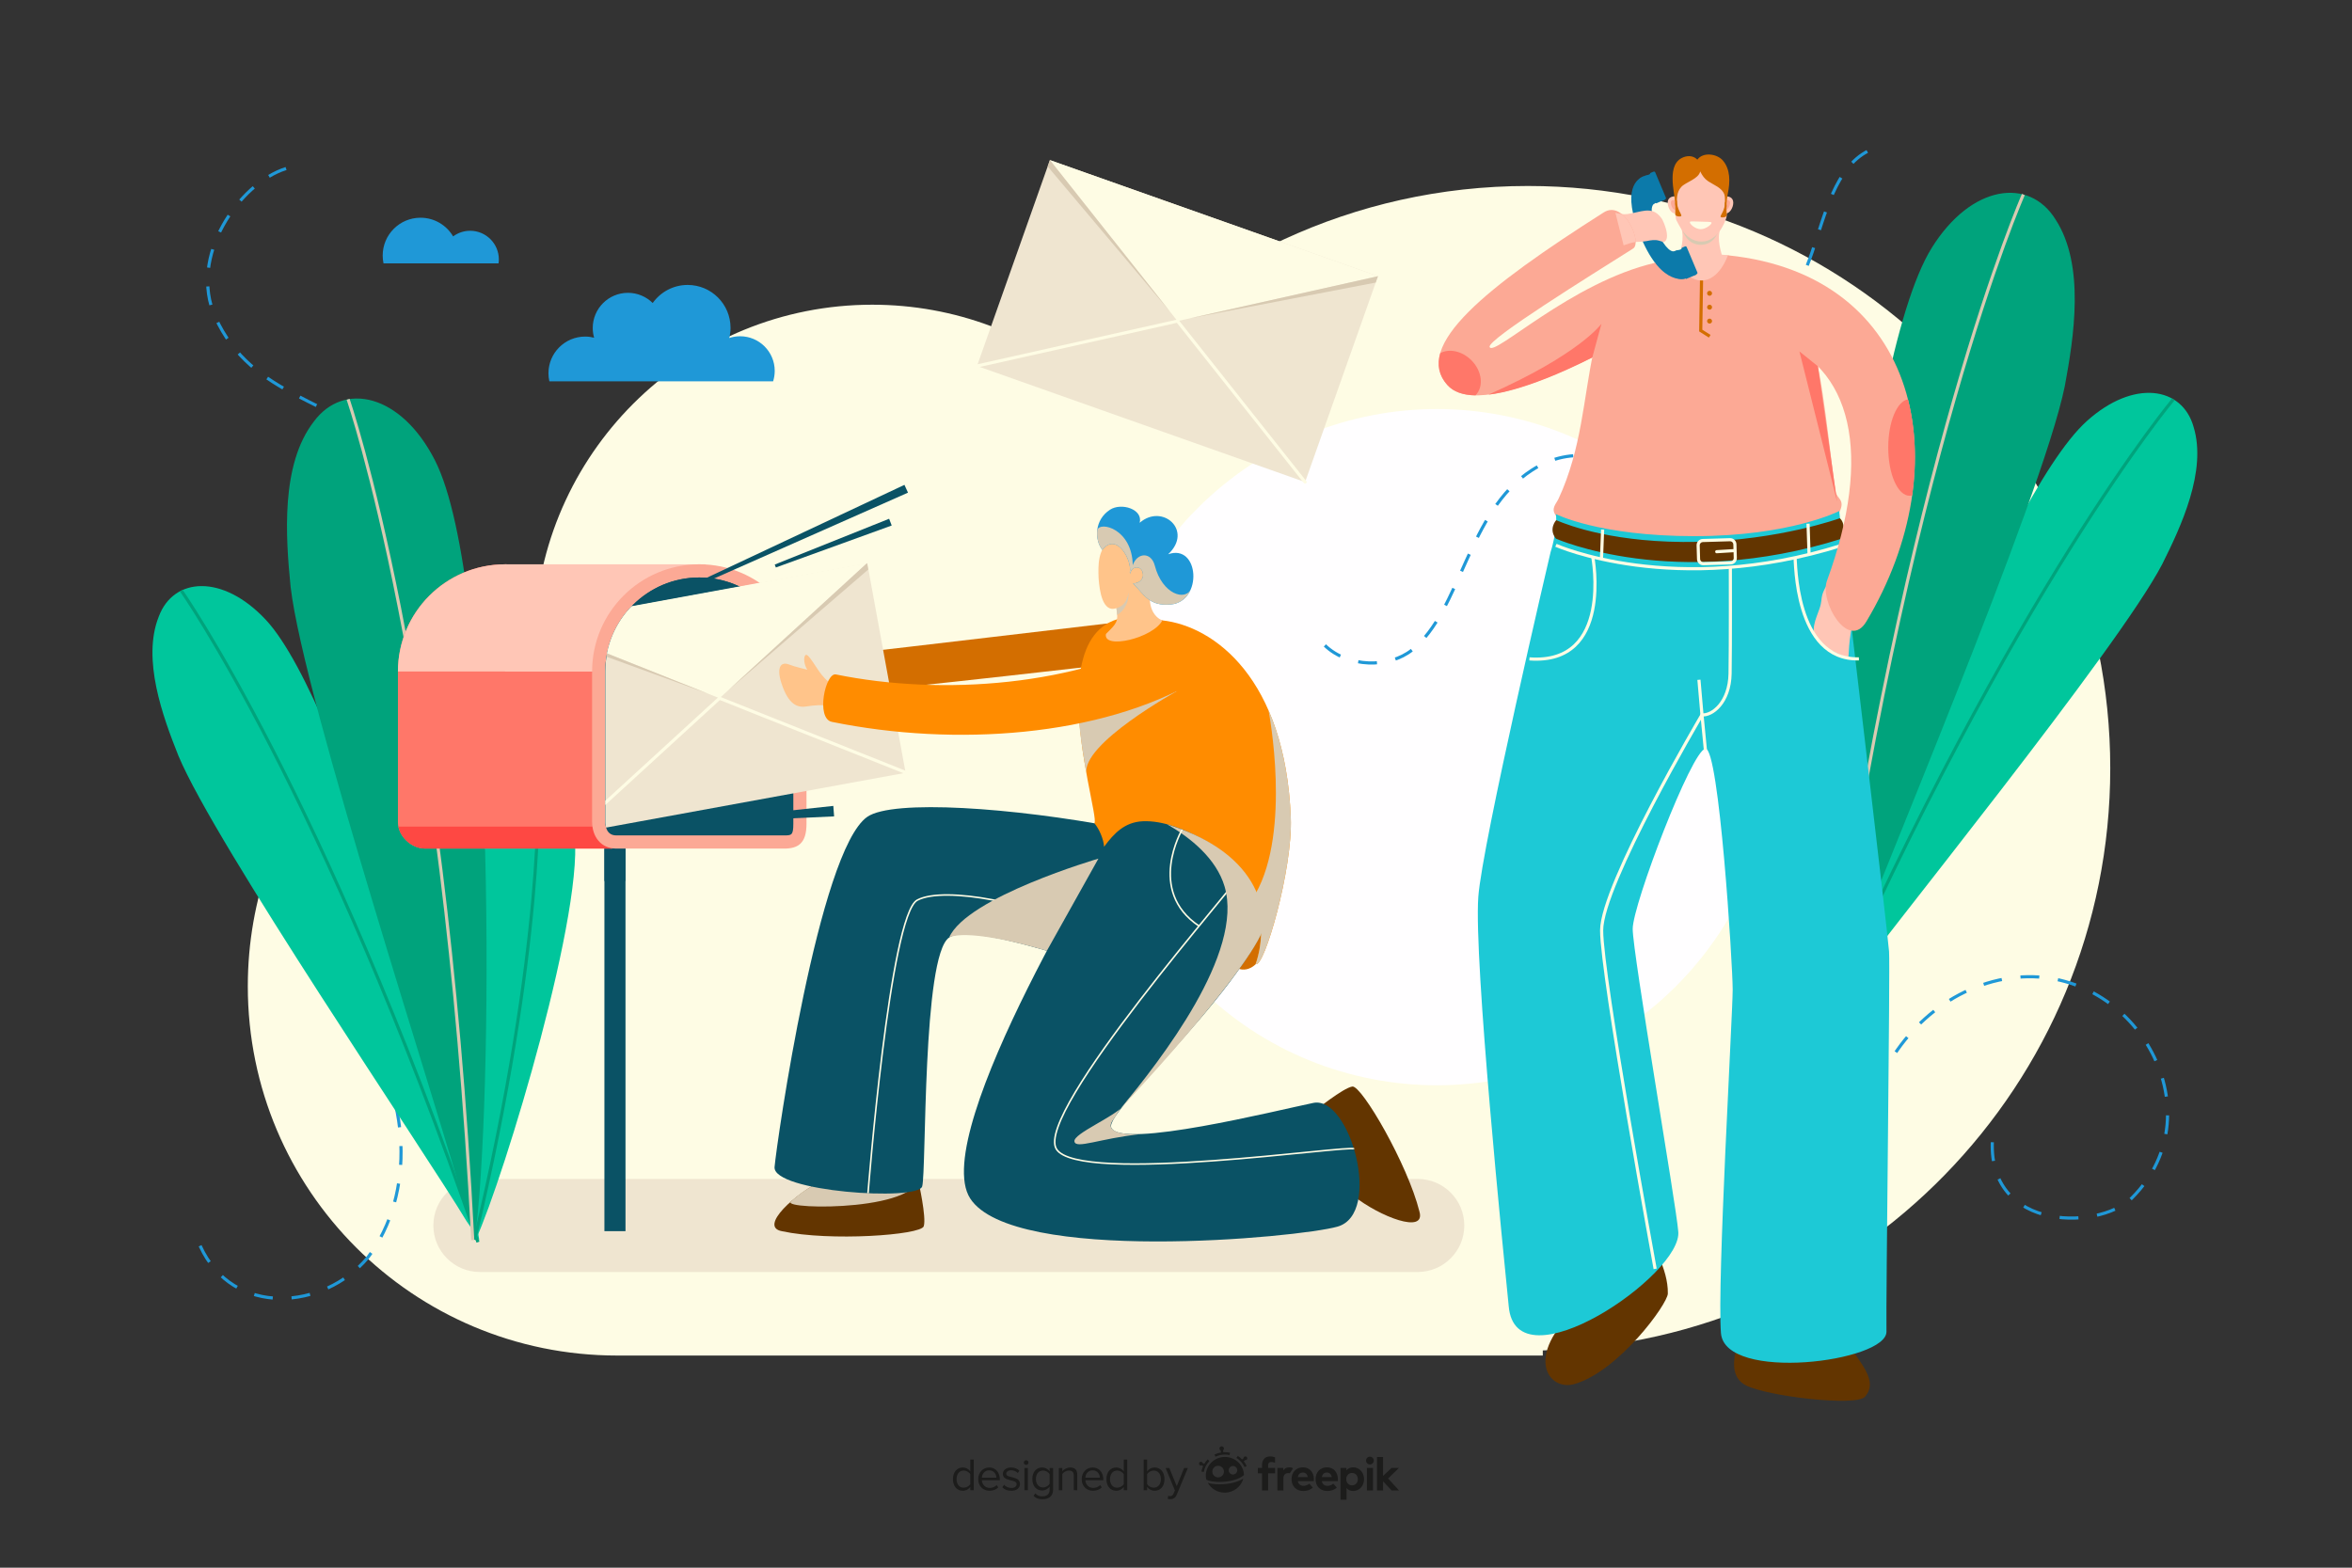 <?xml version="1.0" encoding="utf-8"?>
<!-- Generator: Adobe Illustrator 27.5.0, SVG Export Plug-In . SVG Version: 6.00 Build 0)  -->
<svg version="1.1" xmlns="http://www.w3.org/2000/svg" xmlns:xlink="http://www.w3.org/1999/xlink" x="0px" y="0px"
	 viewBox="0 0 750 500" style="enable-background:new 0 0 750 500;" xml:space="preserve">
<rect x="0" y="0" width="750" height="500" fill="#333333" stroke="none"/>
<g id="BACKGROUND">
</g>
<g id="OBJECTS">
	<g>
		<path style="fill:#FEFCE4;" d="M672.913,245.04c0-102.572-83.15-185.723-185.722-185.723c-55.643,0-105.56,24.475-139.599,63.239
			c-18.756-15.827-42.986-25.372-69.449-25.372c-57.761,0-104.904,45.445-107.631,102.531
			C118.12,211.661,79.02,258.539,79.02,314.552c0,65.051,52.734,117.785,117.786,117.785h295.158v-1.633
			C592.33,428.172,672.913,346.017,672.913,245.04z"/>
		
			<ellipse transform="matrix(0.707 -0.707 0.707 0.707 -34.264 393.826)" style="fill:#FFFEFF;" cx="458.258" cy="238.273" rx="107.852" ry="107.852"/>
		<path style="fill:none;stroke:#1F98D7;stroke-miterlimit:10;stroke-dasharray:6;" d="M559.338,98.654
			c24,2.667,16-46.667,40.666-52"/>
		<path style="fill:none;stroke:#1F98D7;stroke-miterlimit:10;stroke-dasharray:6;" d="M91.216,53.756
			c-14.969,4.702-31.223,28.094-22.593,47.312c11.726,26.113,38.776,26.113,55.803,43.647c9.448,9.73,15.597,22.378,14.241,35.939"
			/>
		<path style="fill:none;stroke:#1F98D7;stroke-miterlimit:10;stroke-dasharray:6;" d="M63.812,397.328
			c10.473,23.075,39.526,20.397,53.432,3.808c15.671-20.554,13.205-52.295-1.925-72.899"/>
		<path style="fill:none;stroke:#1F98D7;stroke-miterlimit:10;stroke-dasharray:6;" d="M422.481,205.857
			c7.336,7.052,20.431,7.346,27.823,1.42c15.686-12.575,17.602-44.083,38.219-57.341c13.092-8.418,25.435-4.026,38.408,2.204"/>
		<path style="fill:none;stroke:#1F98D7;stroke-miterlimit:10;stroke-dasharray:6;" d="M596.588,392.158
			c-8.616-9.873-3.235-32.289,1.044-42.652c6.087-18.372,22.725-34.726,43.6-37.586c38.782-5.309,66.608,42.227,38.544,70.196
			c-10.758,10.723-49.387,10.87-43.977-22.818"/>
		<path style="fill:#EFE5D0;" d="M466.929,390.853c0-8.132-6.542-14.729-14.649-14.833v-0.009h-0.173
			c-0.007,0-0.013-0.001-0.02-0.001c-0.007,0-0.013,0.001-0.02,0.001H153.05c-0.007,0-0.013-0.001-0.02-0.001
			c-8.197,0-14.842,6.646-14.842,14.843c0,8.196,6.645,14.842,14.842,14.842h299.249v-0.01
			C460.387,405.581,466.929,398.985,466.929,390.853z"/>
		<path style="fill:#1F98D7;" d="M158.978,84.004c0.056-0.409,0.094-0.824,0.094-1.248c0-5.056-4.097-9.154-9.152-9.154
			c-2.035,0-3.909,0.672-5.428,1.795c-2.1-3.56-5.961-5.956-10.393-5.956c-6.664,0-12.067,5.402-12.067,12.067
			c0,0.857,0.093,1.69,0.262,2.496H158.978z"/>
		<path style="fill:#1F98D7;" d="M246.531,121.614c0.33-1.048,0.51-2.163,0.51-3.32c0-6.102-4.947-11.049-11.049-11.049
			c-1.203,0-2.357,0.199-3.442,0.555c0.253-1.04,0.403-2.123,0.403-3.241c0-7.555-6.125-13.679-13.68-13.679
			c-4.602,0-8.664,2.28-11.143,5.765c-2.028-2.009-4.815-3.251-7.896-3.251c-6.199,0-11.224,5.025-11.224,11.224
			c0,1.074,0.159,2.11,0.442,3.094c-0.916-0.23-1.868-0.365-2.854-0.365c-6.466,0-11.708,5.242-11.708,11.708
			c0,0.88,0.105,1.734,0.29,2.56H246.531z"/>
		<g>
			<g>
				<g>
					<g>
						<path style="fill:#00C69C;" d="M152.837,395.602c-4.572-33.208-42.774-170.881-68.095-197.944
							c-13.72-14.657-29.408-13.61-34.11-1.018c-5.438,13.587,1.291,31.941,6.258,44.398
							c11.729,28.165,77.861,125.157,91.959,148.56c1.12,1.594,2.237,3.185,2.934,4.842"/>
					</g>
					<path style="fill:none;stroke:#00A37C;stroke-miterlimit:10;" d="M57.808,188.372c0,0,45.182,64.24,94.608,207.805"/>
				</g>
				<g>
					<g>
						<path style="fill:#00C69C;" d="M151.764,395.247c8.947-19.593,35.613-107.442,31.187-130.842
							c-2.399-12.677-11.273-17.51-18.157-12.293c-7.626,5.5-10.292,17.774-11.889,26.241c-3.329,19.32-0.832,94.714-1.24,112.264
							c0.061,1.254,0.118,2.499-0.077,3.637"/>
					</g>
					<path style="fill:none;stroke:#00A37C;stroke-miterlimit:10;" d="M171.531,250.096c0,0,2.404,50.41-20.192,145.324"/>
				</g>
				<g>
					<g>
						<path style="fill:#00A37C;" d="M151.411,394.998c5.682-39.392,7.284-209.022-12.731-248.213
							c-10.837-21.227-29.082-25.181-38.585-12.355c-10.656,13.717-9.001,36.871-7.427,52.713
							c4.141,35.991,47.764,168.368,56.164,199.7c0.755,2.181,1.51,4.37,1.754,6.484"/>
					</g>
					<path style="fill:none;stroke:#D8CAB2;stroke-miterlimit:10;" d="M111.003,127.354c0,0,30.466,88.133,39.742,268.164"/>
				</g>
			</g>
		</g>
		<g>
			<g>
				<g>
					<g>
						<path style="fill:#00C69C;" d="M580.806,325.782c7.369-32.701,57.095-166.644,84.616-191.466
							c14.911-13.442,30.455-11.07,34.073,1.875c4.268,13.999-3.992,31.717-9.996,43.709
							c-14.071,27.07-88.182,118.113-104.211,140.237c-1.25,1.493-2.498,2.983-3.333,4.576"/>
					</g>
					<path style="fill:none;stroke:#00A37C;stroke-miterlimit:10;" d="M693.045,127.346c0,0-50.46,60.183-111.867,199.046"/>
				</g>
				<g>
					<g>
						<path style="fill:#00A37C;" d="M582.28,325.302c-2.325-39.731,10.443-208.888,33.707-246.243
							c12.596-20.232,31.109-22.627,39.493-9.043c9.456,14.57,5.845,37.501,2.934,53.152
							c-7.174,35.511-61.852,163.718-72.876,194.226c-0.936,2.108-1.874,4.227-2.296,6.313"/>
					</g>
					<path style="fill:none;stroke:#D8CAB2;stroke-miterlimit:10;" d="M645.209,62.042c0,0-37.82,85.236-62.311,263.835"/>
				</g>
			</g>
		</g>
		<g>
			<path style="fill:#633500;" d="M292.866,376.758c0,0,2.615,11.537,1.692,14.356c-0.928,2.812-29.988,4.872-45.219,1.564
				c-7.502-1.371,4.125-12.086,13.799-16.669"/>
			<path style="fill:#D8CAB2;" d="M258.743,378.424c0,0-3.844,2.15-6.586,4.853c-2.743,2.701,44.431,3.092,40.441-9.431
				C288.608,361.324,258.743,378.424,258.743,378.424z"/>
			<path style="fill:#D36E00;" d="M359.826,198.059c-14.692,1.673-77.622,9.238-84.506,9.868c-6.884,0.63-4.783,12.398,0.05,12.398
				c4.833,0,86.641-9.318,87.133-9.492"/>
			<g>
				<path style="fill:#D36E00;" d="M402.347,304.771c-2.158,4.703-7.17,6.36-10.493,1.709c-2.521-3.502-1.82-8.686-0.841-12.747
					c1.261-6.305,5.604-8.686,11.348-10.928"/>
			</g>
			<path style="fill:#633500;" d="M419.113,354.4c0,0,9.195-7.443,12.131-7.861c2.934-0.41,17.621,24.749,21.382,39.875
				c2.087,7.336-12.663,1.639-21.049-5.015"/>
			<g>
				<path style="fill:#FF8C00;" d="M391.478,305.892c29.378-15.977,23.275-91.124-13.916-105.666
					c-53.932-21.087-26.334,59.605-28.576,62.348"/>
			</g>
			<path style="fill:#0A5265;" d="M364.504,313.621c0,0-53.26-20.444-61.849-14.602c-8.591,5.843-7.217,74.564-8.591,79.373
				c-1.374,4.809-47.76,1.719-47.072-6.186c0.687-7.902,14.087-100.85,29.548-111.671c8.151-5.706,46.901-2.895,79.715,3.347
				c29.434,5.599,53.869,14.004,50.9,20.706C400.876,298.762,364.504,313.621,364.504,313.621z"/>
			<path style="fill:none;stroke:#FEFCE4;stroke-width:0.5;stroke-miterlimit:10;" d="M276.79,380.57
				c0,0,6.962-88.852,15.726-93.491c8.764-4.639,37.628,1.29,52.058,9.278"/>
			<g>
				<path style="fill:#0A5265;" d="M309.358,382.213c13.568,21.092,104.789,12.54,117.166,9.003
					c14.43-4.124,3.949-41.857-7.732-39.452c-11.683,2.404-61.334,14.793-64.425,7.912c-2.518-5.601,47.933-47.599,52.789-75.087
					c1.173-6.644-28.89-32.043-50.9-20.706C356.255,263.883,295.791,361.122,309.358,382.213z"/>
			</g>
			<path style="fill:none;stroke:#FEFCE4;stroke-width:0.5;stroke-miterlimit:10;" d="M398.087,275.877
				c-3.775,6.048-68.201,78.979-61.244,90.576c6.959,11.595,94.466-1.559,94.91,0"/>
			<g>
				<rect x="192.734" y="242.404" style="fill:#0A5265;" width="6.724" height="150.262"/>
				<rect x="192.734" y="270.647" style="fill:#0A5265;" width="6.724" height="10.354"/>
				<path style="fill:#FF7769;" d="M161.074,179.979c-18.878,0-34.181,15.304-34.181,34.182c0,0,0,44.092,0,48.191
					c0,4.098,4.062,8.295,8.685,8.295c4.624,0,59.678,0,59.678,0v-56.486C195.255,195.283,179.952,179.979,161.074,179.979z"/>
				<g>
					<path style="fill:#FE4843;" d="M135.577,270.647c4.624,0,59.678,0,59.678,0v-7.006h-68.223
						C127.762,267.284,131.44,270.647,135.577,270.647z"/>
				</g>
				<g>
					<path style="fill:#FFC6B6;" d="M195.255,214.161c0-18.878-15.303-34.182-34.182-34.182c-18.878,0-34.181,15.304-34.181,34.182
						v0.001L195.255,214.161L195.255,214.161z"/>
				</g>
				<rect x="161.074" y="179.979" style="fill:#FFC6B6;" width="63.881" height="34.182"/>
				<path style="fill:#FCA995;" d="M222.993,179.979c-18.878,0-34.182,15.304-34.182,34.182c0,0,0,43.148,0,47.91
					c0,4.765,2.802,8.576,7.705,8.576c3.809,0,38.307,0,53.514,0c4.368,0,7.145-1.57,7.145-7.875c0-6.304,0-48.611,0-48.611
					C257.175,195.283,241.871,179.979,222.993,179.979z"/>
				<path style="fill:#0A5265;" d="M196.517,266.444c-3.161,0-3.502-3.059-3.502-4.374v-47.91c0-16.53,13.449-29.979,29.979-29.979
					c16.53,0,29.979,13.449,29.979,29.979v48.611c0,3.673-0.623,3.673-2.942,3.673H196.517z"/>
				<g>
					<path style="fill:none;" d="M245.135,193.972l-51.908,69.831c0.337,1.292,1.189,2.642,3.29,2.642h53.514
						c2.319,0,2.942,0,2.942-3.673v-48.611C252.972,206.392,250,199.304,245.135,193.972z"/>
					<path style="fill:#0A5265;" d="M222.993,184.182c-16.53,0-29.979,13.449-29.979,29.979v47.91c0,0.442,0.042,1.08,0.212,1.732
						l51.908-69.831C239.648,187.96,231.754,184.182,222.993,184.182z"/>
				</g>
				<g>
					<defs>
						<path id="SVGID_1_" d="M196.517,266.444c-3.161,0-3.502-3.059-3.502-4.374v-47.91c0-16.53,13.449-29.979,29.979-29.979
							c16.53,0,89.663-16.53,89.663,0l-6.667,78.59c0,3.673-53.641,3.673-55.959,3.673H196.517z"/>
					</defs>
					<clipPath id="SVGID_00000025418544855511144980000010151695048597262985_">
						<use xlink:href="#SVGID_1_"  style="overflow:visible;"/>
					</clipPath>
					<g style="clip-path:url(#SVGID_00000025418544855511144980000010151695048597262985_);">
						
							<rect x="175.38" y="188.77" transform="matrix(0.984 -0.18 0.18 0.984 -36.372 44.986)" style="fill:#EFE5D0;" width="108.114" height="67.857"/>
						<polygon style="fill:#FEFCE4;" points="170.151,199.066 229.438,222.699 276.496,179.585 						"/>
						<polygon style="fill:#D8CAB2;" points="276.496,179.585 276.872,181.644 232.29,220.085 						"/>
						<polygon style="fill:#D8CAB2;" points="225.841,221.266 170.151,199.066 170.53,201.124 						"/>
						<polyline style="fill:none;stroke:#FEFCE4;stroke-linecap:round;stroke-miterlimit:10;" points="182.378,265.813 
							229.438,222.699 288.723,246.332 						"/>
					</g>
				</g>
				<g>
					<polygon style="fill:#0A5265;" points="218.867,187.325 288.407,154.641 289.54,157.126 219.282,188.235 					"/>
				</g>
				<g>
					<polygon style="fill:#0A5265;" points="227.56,261.145 265.725,257.039 265.98,260.379 227.636,262.143 					"/>
				</g>
				<g>
					<polygon style="fill:#0A5265;" points="247.049,180.061 283.522,165.455 284.342,167.605 247.405,180.995 					"/>
				</g>
			</g>
			<path style="fill:#D8CAB2;" d="M350.262,273.85c0,0-41.965,12.245-47.607,25.17c0,0,4.72-3.467,31.173,4.222L350.262,273.85z"/>
			<path style="fill:#D8CAB2;" d="M358.231,352.596c-2.611,3.52-16.039,8.939-15.619,11.461c0.42,2.521,7.859-0.906,21.213-2.366
				c0,0-13.176,0.895-8.71-4.756C355.87,355.981,356.652,354.021,358.231,352.596z"/>
			<g>
				<path style="fill:#FF8C00;" d="M348.986,262.573c1.542,1.82,2.942,5.103,3.083,7.482c3.222-4.342,6.583-7.844,12.328-8.124
					c6.584-0.281,13.447,2.661,19.191,5.743c7.231,3.882,13.496,9.764,16.798,17.353c2.649,6.093,2.209,16.177,0.013,22.434
					c2.663,1.54,11.853-30.244,11.208-46.651c-1.747-44.407-24.435-61.111-40.955-62.946c-5.604-0.7,5.792,23.862,1.589,27.225
					c-6.443,4.903-0.735,17.371-6.198,23.395"/>
			</g>
			<g>
				<path style="fill:#FFC48A;" d="M352.661,202.199c-1.013,5.098,15.069,1.335,17.991-4.335l0,0
					c-2.819-1.045-4.894-4.908-3.611-9.982c1.336-4.735,2.3-8.54-0.97-12.718c-2.851-3.723-7.693-5.74-12.096-2.782
					c-3.892,2.878-3.82,7.737-3.655,12.06c0.279,3.958,1.259,11.088,5.685,9.536C356.703,198.389,356.095,198.763,352.661,202.199"
					/>
			</g>
			<g>
				<path style="fill:#1F98D7;" d="M360.474,182.921c0.21-2.521,3.782-2.731,3.992,0.21c0.21,1.681-1.261,2.942-3.152,2.942
					c3.572,3.572,5.136,7.347,11.977,6.725c10.401-0.946,9.141-19.543-0.789-16.023c8.073-7.565-1.851-16.338-9.087-10.034
					c1.156-4.308-5.819-6.539-9.456-4.176c-4.974,3.23-5.005,9.448-2.484,12.811c4.69-5.903,9.628,3.553,8.788,7.126"/>
			</g>
			<path style="fill:#D8CAB2;" d="M375.477,220.325c0,0-30.844,16.943-29.011,26.502c0,0-2.593-14.104-2.383-18.937L375.477,220.325
				z"/>
			<g>
				<path style="fill:none;" d="M400.398,307.461c0.043,0.025,0.089,0.04,0.135,0.048
					C400.454,307.48,400.398,307.461,400.398,307.461z"/>
				<path style="fill:none;" d="M400.398,307.461c1.143-3.268,1.629-6.502,1.742-9.455
					C401.945,301.449,401.333,304.801,400.398,307.461z"/>
				<path style="fill:#D8CAB2;" d="M411.606,260.81c-0.554-14.054-3.208-25.326-7.098-34.238c0.145,0.746,7.306,38.258-4.123,58.456
					c1.523,3.503,2.021,8.324,1.755,12.979c-0.113,2.953-0.6,6.187-1.742,9.455c0,0,0.056,0.02,0.135,0.048
					C403.355,307.978,412.239,276.952,411.606,260.81z"/>
			</g>
			<path style="fill:#FF8C00;" d="M372.114,262.886"/>
			<path style="fill:#D8CAB2;" d="M372.114,262.886c7.697,4.366,15.779,11.071,18.375,19.842
				c6.267,21.171-20.279,55.271-33.076,70.738c0,0,38.398-40.706,45.236-56.583C402.649,296.883,406.87,273.717,372.114,262.886z"/>
			<g>
				<path style="fill:#FFC48A;" d="M265.852,219.064c-1.261-1.261-2.662-2.381-3.782-3.782c-1.821-2.242-4.216-6.794-5.091-6.409
					c-0.876,0.385-0.653,3.187,0.468,4.728c-1.541-0.42-3.66-0.841-5.884-1.681c-2.714-1.026-3.985,1.121-2.347,6.088
					c2.189,6.638,4.991,7.793,7.95,7.305c2.251-0.371,5.184-0.646,7.565-0.085"/>
			</g>
			<g>
				<path style="fill:#FF8C00;" d="M374.342,201.659c-30.453,17.195-73.966,20.347-107.798,13.449
					c-3.326-0.679-6.511,14.061-1.261,15.129c39.39,8.012,85.594,4.718,116.413-13.238"/>
			</g>
			<g>
				<path style="fill:#D8CAB2;" d="M368.241,180.402c-1.17-4.478-5.621-4.22-7.034-0.14c-0.16-11.581-10.439-14.133-11.311-11.218
					c-0.278,2.338,0.339,4.68,1.579,6.332c4.69-5.903,9.628,3.553,8.788,7.126l0.21,0.42c0.21-2.521,3.782-2.731,3.992,0.21
					c0.21,1.681-1.261,2.942-3.152,2.942c3.572,3.572,5.136,7.347,11.977,6.725c3.321-0.302,5.449-2.407,6.489-5.014
					C378.124,191.795,370.653,189.645,368.241,180.402z"/>
			</g>
			<path style="fill:#D8CAB2;" d="M356.003,193.977c0,0,3.332-0.549,3.822-5.067c0,0,0.64,4.449-3.575,7.251L356.003,193.977z"/>
			<path style="fill:none;stroke:#FEFCE4;stroke-width:0.5;stroke-miterlimit:10;" d="M376.967,264.571
				c0,0-11.442,19.529,5.376,30.777"/>
		</g>
		<g>
			<g>
				<path style="fill:#633500;" d="M557.714,416.971c-1.619,7.559-9.178,20.509-1.067,24.835c6.571,3.498,35.201,6.878,38.023,3.694
					c5.319-6-4.102-12.822-7.701-21.219"/>
			</g>
			<path style="fill:#633500;" d="M526.282,395.882c0,0,5.712,8.632,5.555,16.688c-0.065,3.351-15.683,24.753-29.752,28.851
				c-8.286,2.413-16.346-8.778,1.006-24.467"/>
			<g>
				<g>
					<path style="fill:#FCA995;" d="M496.143,164.442c-1.692-2.28,0.023-3.612,0.863-5.417
						c14.733-31.663,2.539-66.428,36.502-77.466l17.474-0.127c11.715,3.697,22.815,14.009,26.523,25.936
						c4.023,14.261,5.789,35.766,7.771,49.208c0.391,2.651,3.319,2.604,1.216,6.894c-2.958,6.031-4.973,10.855-6.759,12.458
						c-7.798,6.998-17.285,5.028-26.757,6.243c-3.643,0.485-7.043,0.728-10.685,0.971"/>
				</g>
				<path style="fill:#1DC9D6;" d="M586.49,162.985c0.202,0.809,0.971,11.9,0.971,11.9s14.4,121.776,14.916,128.578
					c0.375,4.939-1.02,111.597-0.828,121.233c0.191,9.637-51.509,16.242-52.775,0.486c-1.267-15.756,3.743-101.805,3.743-109.577
					c0-7.771-4.328-77.305-8.699-76.818c-4.372,0.486-23.186,49.705-23.186,57.477c0,7.771,13.918,88.352,14.514,96.377
					c1.798,13.693-51.934,50.359-54.059,23.857c-1.623-16.203-11.143-110.034-9.688-130.435
					c1.21-16.916,23.045-109.963,23.045-109.963s2.299-7.069,1.699-12.143c0,0,13.602,7.043,44.202,7.043
					C570.947,170.999,586.49,162.985,586.49,162.985z"/>
				<path style="fill:#FFC6B6;" d="M535.458,71.563c1.944,2.539,0.885,7.681-0.156,9.938c-1.042,2.256,14.37,2.154,13.781-0.067
					c-0.587-2.223-1.849-6.159,0-9.871"/>
				<path style="fill:#FFC6B6;" d="M533.508,81.56c0,0,3.319,7.899,9.071,7.899c5.749,0,8.402-8.026,8.402-8.026
					S543.576,80.323,533.508,81.56z"/>
				<path style="fill:#D8CAB2;" d="M536.618,73.722c0,0,1.377,4.369,5.706,4.369c4.327,0,5.531-4.148,5.531-4.148L536.618,73.722z"
					/>
				<path style="fill:#FFC6B6;" d="M552.698,64.667c0,1.518-1.077,3.434-2.411,3.434c-1.332,0-2.412-1.229-2.412-2.745
					c0-1.516,1.08-2.746,2.412-2.746C551.621,62.61,552.698,63.152,552.698,64.667z"/>
				<path style="fill:#FCA995;" d="M551.681,64.667c0,0.878-0.624,2.275-1.394,2.275c-0.767,0-1.393-0.71-1.393-1.586
					c0-0.876,0.626-1.587,1.393-1.587C551.057,63.77,551.681,63.792,551.681,64.667z"/>
				<path style="fill:#FFC6B6;" d="M531.788,64.667c0,1.518,1.077,3.434,2.412,3.434c1.329,0,2.411-1.229,2.411-2.745
					c0-1.516-1.082-2.746-2.411-2.746C532.865,62.61,531.788,63.152,531.788,64.667z"/>
				<path style="fill:#FCA995;" d="M532.807,64.667c0,0.878,0.622,2.275,1.394,2.275c0.769,0,1.392-0.71,1.392-1.586
					c0-0.876-0.623-1.587-1.392-1.587C533.429,63.77,532.807,63.792,532.807,64.667z"/>
				<path style="fill:#FFC6B6;" d="M550.285,60.376c0,4.442-3.599,8.043-8.041,8.043c-4.443,0-8.044-3.601-8.044-8.043
					c0-4.443,3.601-8.043,8.044-8.043C546.687,52.333,550.285,55.933,550.285,60.376z"/>
				<path style="fill:#FFC6B6;" d="M550.285,60.376c0,4.882,0.604,8.007,0.178,9.204c-0.427,1.198-2.661,7.466-7.886,7.466
					c-5.225,0-7.451-5.957-7.977-6.714c-0.525-0.757-0.4-5.074-0.4-9.955"/>
				<path style="fill:#FEFCE4;" d="M538.941,70.71c0.152-0.165,1.774-0.069,3.394-0.02c1.56,0.047,3.116,0.041,3.364,0.217
					c0.507,0.36-1.593,2.194-3.379,2.194C540.533,73.101,538.459,71.234,538.941,70.71z"/>
				<path style="fill:none;stroke:#FEFCE4;stroke-miterlimit:10;" d="M496.143,173.915c0,0,37.684,16.839,91.217,0"/>
				<path style="fill:#633500;" d="M496.143,171.789c0,0,37.684,16.839,91.217,0c0,0,1.602-4.446-0.667-6.503
					c0,0-19.269,6.994-45.307,7.537c-26.179,0.545-41.178-5.226-45.154-6.924C496.231,165.898,493.664,168.693,496.143,171.789z"/>
				<path style="fill:none;stroke:#FEFCE4;stroke-miterlimit:10;" d="M551.773,180.923c0,0,0.074,24.676-0.09,33.93
					c-0.166,9.254-5.772,13.465-8.961,13.142c0,0-31.997,54.184-31.997,68.755c0,14.573,17.063,107.944,17.063,107.944"/>
				<polyline style="fill:none;stroke:#FEFCE4;stroke-miterlimit:10;" points="543.817,239.273 542.722,227.995 541.752,216.809 
									"/>
				<g>
					<path style="fill:#FFC6B6;" d="M586.005,181.201c-6.922,9.958-4.251,8.501-5.83,12.994c-1.092,3.157-3.157,7.164-0.607,10.2
						c2.065,2.551,9.829,5.516,9.829,5.516c0.32-4.794,0.494-11.83,3.893-15.898"/>
				</g>
				<g>
					<path style="fill:#FCA995;" d="M550.981,81.433c61.252,6.264,74.116,66.694,44.164,116.8c-5.676,9.495-15-6.335-12.572-12.984
						c14.677-40.171,8.287-68.941-17.456-77.152"/>
				</g>
				<path style="fill:none;stroke:#FEFCE4;stroke-miterlimit:10;" d="M572.387,177.879c0.292,0.708-0.307,32.76,20.375,32.261"/>
				<path style="fill:none;stroke:#FEFCE4;stroke-miterlimit:10;" d="M507.898,177.656c0,0,6.554,34.462-20.192,32.49"/>
				<polygon style="fill:#FF7769;" points="579.694,116.824 573.799,112.085 585.819,160.015 				"/>
				<polyline style="fill:none;stroke:#D36E00;stroke-miterlimit:10;" points="542.579,89.459 542.324,105.426 545.188,107.247 				
					"/>
				<path style="fill:#D36E00;" d="M545.932,93.545c0,0.436-0.353,0.79-0.79,0.79s-0.789-0.354-0.789-0.79
					c0-0.436,0.353-0.789,0.789-0.789S545.932,93.109,545.932,93.545z"/>
				<path style="fill:#D36E00;" d="M545.932,97.978c0,0.436-0.353,0.789-0.79,0.789s-0.789-0.353-0.789-0.789
					c0-0.436,0.353-0.789,0.789-0.789S545.932,97.542,545.932,97.978z"/>
				<path style="fill:#D36E00;" d="M545.932,102.411c0,0.436-0.353,0.789-0.79,0.789s-0.789-0.354-0.789-0.789
					c0-0.436,0.353-0.79,0.789-0.79S545.932,101.975,545.932,102.411z"/>
				<line style="fill:none;stroke:#FEFCE4;stroke-miterlimit:10;" x1="576.544" y1="167.034" x2="576.87" y2="176.847"/>
				<line style="fill:none;stroke:#FEFCE4;stroke-miterlimit:10;" x1="511.038" y1="168.903" x2="510.67" y2="178.306"/>
				<g>
					<path style="fill:#FEFCE4;" d="M551.718,172.634c0.535,0,0.983,0.436,0.999,0.97l0.129,4.393
						c0.009,0.265-0.089,0.518-0.273,0.713c-0.185,0.195-0.432,0.308-0.696,0.315l-8.745,0.259c-0.536,0-0.984-0.436-1.001-0.971
						l-0.129-4.392c-0.009-0.265,0.089-0.518,0.272-0.713c0.185-0.195,0.432-0.308,0.696-0.315l8.718-0.259L551.718,172.634
						 M551.718,171.634c-0.02,0-0.04,0-0.06,0.001l-8.717,0.259c-1.1,0.033-1.973,0.959-1.939,2.059l0.13,4.391
						c0.032,1.08,0.926,1.941,2,1.941c0.02,0,0.039,0,0.059-0.001l8.716-0.259c1.1-0.033,1.973-0.959,1.939-2.059l-0.129-4.392
						C553.685,172.495,552.791,171.634,551.718,171.634L551.718,171.634z"/>
				</g>
				
					<line style="fill:none;stroke:#FEFCE4;stroke-linecap:round;stroke-miterlimit:10;" x1="547.424" y1="175.958" x2="553.055" y2="175.615"/>
				<g>
					<path style="fill:none;" d="M608.945,158.128c-3.772,0-6.829-6.901-6.829-15.414c0-8.099,2.769-14.726,6.286-15.352
						c-6.129-24.113-24.991-42.614-57.421-45.93l14.136,26.664c25.743,8.21,32.133,36.981,17.456,77.152
						c-2.428,6.649,6.897,22.48,12.572,12.984c7.822-13.086,12.718-26.875,14.601-40.22
						C609.482,158.083,609.216,158.128,608.945,158.128z"/>
					<path style="fill:#FF7769;" d="M602.116,142.714c0,8.513,3.057,15.414,6.829,15.414c0.271,0,0.537-0.045,0.801-0.115
						c1.509-10.701,1.08-21.114-1.344-30.651C604.886,127.988,602.116,134.615,602.116,142.714z"/>
				</g>
				<g>
					<path style="fill:#D36E00;" d="M550.55,65.953c-0.041-1.419,0.19-3.036,0.44-4.37c0.717-3.486,0.848-7.662-1.69-10.484
						c-1.817-2.022-6.199-2.726-8.06-0.183c-1.094-1.136-2.683-1.381-4.25-0.833c-5.844,2.042-2.938,11.292-2.802,14.921
						c-0.039,0.924,0.537,1.131,0.54,0.642c0.012-2.021-0.235-4.24,1.387-6.021c1.421-1.561,5.542-2.542,6.042-4.958
						c0.666,1.333,1.333,2.333,2.583,3.167c1.75,1.167,4.25,2,5.083,4.083c0.417,1.167,0.151,2.766,0.197,3.685
						C550.055,66.299,550.562,66.357,550.55,65.953z"/>
				</g>
				<g>
					<path style="fill:#D36E00;" d="M550.046,64.377c0.037,2.811-1.4,4.042-1.4,4.717c0,0.438,1.869,0.303,1.97-0.383
						c-0.094-1.156-0.067-2.199-0.067-3.355"/>
				</g>
				<g>
					<path style="fill:#D36E00;" d="M534.724,63.887c-0.037,2.811,1.434,4.23,1.434,4.904c0,0.438-1.869,0.303-1.97-0.383
						c0.094-1.156,0-2.522,0-3.678"/>
				</g>
				<g>
					<path style="fill:#0C7AAA;" d="M530.114,63.965c-0.213,0.089-0.461-0.011-0.549-0.224l-3.399-8.071
						c-0.091-0.212,0.011-0.46,0.224-0.549l0.876-0.37c0.212-0.089,0.46,0.012,0.55,0.224l3.398,8.071
						c0.09,0.212-0.011,0.46-0.224,0.549L530.114,63.965z"/>
					<path style="fill:#0C7AAA;" d="M527.879,64.779c-2.363,0.995-5.091-0.129-6.095-2.512c-1.004-2.382,0.099-5.12,2.461-6.115
						c2.362-0.994,2.823,1.085,3.826,3.467C529.075,62.001,530.24,63.784,527.879,64.779z"/>
					
						<rect x="525.943" y="55.194" transform="matrix(0.922 -0.388 0.388 0.922 18.109 209.408)" style="fill:#0C7AAA;" width="3.047" height="9.361"/>
					<path style="fill:#0C7AAA;" d="M540.156,87.809c-0.212,0.09-0.459-0.011-0.548-0.224l-3.399-8.071
						c-0.09-0.212,0.01-0.46,0.224-0.549l0.876-0.369c0.212-0.09,0.46,0.011,0.548,0.224l3.4,8.072
						c0.09,0.212-0.012,0.46-0.225,0.548L540.156,87.809z"/>
					<path style="fill:#0C7AAA;" d="M537.921,88.623c-2.362,0.995-5.092-0.129-6.094-2.512c-1.005-2.382,0.098-5.12,2.46-6.115
						c2.362-0.995,2.824,1.086,3.827,3.467C539.118,85.845,540.284,87.628,537.921,88.623z"/>
					
						<rect x="535.447" y="79.146" transform="matrix(0.922 -0.388 0.388 0.922 9.593 215.135)" style="fill:#0C7AAA;" width="3.607" height="9.361"/>
					<path style="fill:#0C7AAA;" d="M527.672,64.866c-3.452,1.455,3.062,16.632,6.412,15.222c3.35-1.412,3.65,8.669,3.65,8.669
						s-7.678,3.091-14.384-12.83c-6.706-15.921-0.962-18.984,0.638-19.658"/>
				</g>
				<g>
					<path style="fill:#FFC6B6;" d="M515.114,67.875c2.125,0.5,3.125,0.625,5.375,0.125c4.125-0.875,6.875-2,9.5,1.875
						c0.75,1.375,2.25,5.125,1.25,6.75c-0.75,1-1,0.375-2.25,0.125c-1.25-0.375-2.625-0.125-3.875,0.125
						c-0.875,0.125-1.625,0.25-2.5,0.25c-1.75,0-3.125,0.5-4.875,1.125"/>
				</g>
				<g>
					<path style="fill:#FCA995;" d="M530.051,102.688c-7.699,2.998-56.811,33.361-68.561,20.062
						c-11.012-12.464,12.348-31.129,49.901-55.002c6.54-4.157,12.344,9.64,9.385,11.513c-13.602,8.61-46.536,28.989-45.769,31.391
						c1.111,3.477,25.982-20.651,52.755-26.825"/>
				</g>
			</g>
			<g>
				<path style="fill:none;" d="M469.195,114.906c3.438,3.453,4.013,8.456,1.292,11.192c10.001,0.163,24.789-6.001,37.252-12.076
					c2.63-12.952,6.997-23.855,20.025-30.17l-0.003-0.027c-26.772,6.174-51.644,30.302-52.755,26.825
					c-0.768-2.401,32.167-22.781,45.769-31.391c0.545-0.345,0.79-1.096,0.791-2.063c-1.286,0.152-2.442,0.557-3.827,1.052
					l-2.625-10.375c0.789,0.186,1.423,0.319,2.023,0.389c-1.671-1.343-3.672-1.835-5.747-0.516
					c-28.484,18.107-48.785,33.215-52.133,44.897C462.101,111.081,466.229,111.927,469.195,114.906z"/>
				<path style="fill:#FF7769;" d="M469.195,114.906c-2.966-2.979-7.095-3.825-9.938-2.261c-1.065,3.719-0.428,7.094,2.231,10.104
					c2.024,2.291,5.158,3.286,8.998,3.349C473.208,123.362,472.634,118.359,469.195,114.906z"/>
				<g>
					<path style="fill:#FCA995;" d="M507.739,114.022c10.526-5.131,19.394-10.198,22.311-11.334l-2.286-18.836
						C514.736,90.167,510.369,101.071,507.739,114.022z"/>
				</g>
				<g>
					<path style="fill:#FFC6B6;" d="M517.739,78.25c1.385-0.495,2.541-0.899,3.827-1.052c0.003-2.617-1.805-6.826-4.429-8.934
						c-0.601-0.07-1.234-0.203-2.023-0.389L517.739,78.25z"/>
				</g>
			</g>
			<path style="fill:#FF7769;" d="M507.739,114.022l2.931-10.762c0,0-6.843,9.685-36.012,22.587
				C474.658,125.848,485.428,125.356,507.739,114.022z"/>
		</g>
		<g>
			<polygon style="fill:#EFE5D0;" points="416.165,153.756 311.548,116.722 334.792,51.065 439.404,88.089 			"/>
			<polygon style="fill:#FEFCE4;" points="334.792,51.065 375.477,102.41 439.404,88.089 			"/>
			<polygon style="fill:#D8CAB2;" points="439.404,88.089 438.686,90.117 379.352,101.539 			"/>
			<polygon style="fill:#D8CAB2;" points="373.011,99.296 334.792,51.065 334.073,53.088 			"/>
			<polyline style="fill:none;stroke:#FEFCE4;stroke-linecap:round;stroke-miterlimit:10;" points="311.548,116.722 375.477,102.41 
				416.165,153.756 			"/>
		</g>
	</g>
</g>
<g id="DESIGNED_BY_FREEPIK">
	<g>
		<g id="XMLID_57_">
			<g id="XMLID_76_">
				<path id="XMLID_84_" style="fill:#1C1C1B;" d="M385.103,465.465c-0.432,0.443-0.803,0.932-1.107,1.453l-0.465-0.24
					c-0.068-0.297-0.35-0.502-0.66-0.467c-0.33,0.039-0.566,0.34-0.529,0.67c0.039,0.332,0.34,0.568,0.67,0.529
					c0.066-0.008,0.127-0.025,0.184-0.053l0.451,0.234c-0.25,0.555-0.432,1.139-0.539,1.744l0.748,0.131
					c0.229-1.305,0.85-2.506,1.791-3.473L385.103,465.465z"/>
				<path id="XMLID_83_" style="fill:#1C1C1B;" d="M390.592,463.164c-0.172,0-0.342,0.006-0.51,0.016l-0.074-0.625
					c0.188-0.15,0.297-0.389,0.266-0.645c-0.045-0.393-0.402-0.674-0.795-0.629c-0.393,0.047-0.674,0.402-0.627,0.797
					c0.029,0.254,0.189,0.461,0.404,0.563l0.072,0.625c-0.713,0.115-1.402,0.332-2.059,0.645l0.326,0.686
					c0.936-0.447,1.941-0.674,2.996-0.674c0.496,0,0.992,0.053,1.475,0.158l0.16-0.742
					C391.691,463.223,391.143,463.164,390.592,463.164z"/>
				<path id="XMLID_82_" style="fill:#1C1C1B;" d="M397.193,465.711c0.332-0.041,0.566-0.342,0.525-0.672
					c-0.039-0.332-0.34-0.566-0.672-0.525c-0.309,0.037-0.535,0.303-0.529,0.607l-0.416,0.363c-0.418-0.43-0.891-0.813-1.408-1.139
					l-0.404,0.641c1.135,0.715,2.021,1.727,2.564,2.926l0.69-0.313c-0.25-0.555-0.566-1.072-0.941-1.545l0.402-0.352
					C397.065,465.715,397.129,465.719,397.193,465.711z"/>
				<path id="XMLID_81_" style="fill:#1C1C1B;" d="M390.045,473.371c-0.387,0.023-0.775,0.035-1.158,0.035
					c-0.879,0-1.732-0.061-2.478-0.18c-0.391-0.061-0.846-0.154-1.27-0.291c1.047,1.861,3.068,3.125,5.389,3.125
					c2.855,0,5.262-1.916,5.949-4.504c-0.682,0.449-1.506,0.826-2.459,1.123C392.838,473.047,391.463,473.287,390.045,473.371z"/>
				<path id="XMLID_77_" style="fill:#1C1C1B;" d="M390.592,464.68c-3.352,0-6.08,2.666-6.08,5.943c0,0.426,0.047,0.85,0.137,1.262
					c0.674,0.482,2.707,0.891,5.348,0.73c2.881-0.174,5.297-0.957,6.672-2.158c-0.004-0.195-0.02-0.391-0.045-0.582
					C396.244,466.914,393.65,464.68,390.592,464.68z M388.432,471.195c-1.02,0-1.85-0.83-1.85-1.85c0-1.022,0.83-1.852,1.85-1.852
					c1.02,0,1.85,0.83,1.85,1.852C390.281,470.365,389.451,471.195,388.432,471.195z M393.17,470.287
					c-0.75,0-1.361-0.611-1.361-1.361s0.611-1.359,1.361-1.359s1.359,0.609,1.359,1.359S393.92,470.287,393.17,470.287z"/>
			</g>
			<path id="XMLID_74_" style="fill:#1C1C1B;" d="M406.596,466.547c-0.295-0.115-0.807-0.309-1.383-0.238
				c-0.551,0.07-0.844,0.342-0.844,1.008v0.865h2.229v1.717h-2.229v5.455h-1.932v-5.455h-1.34v-1.717h1.34v-0.889
				c0-1.68,0.895-2.781,2.568-2.781c0.643,0,1.156,0.121,1.59,0.307V466.547z"/>
			<path id="XMLID_72_" style="fill:#1C1C1B;" d="M411.297,469.879c-0.176-0.029-0.357-0.047-0.525-0.047
				c-0.895,0-1.51,0.549-1.51,1.613v3.908h-1.932v-7.172h1.873v0.785c0.451-0.674,1.139-0.977,2.02-0.977
				c0.414,0,0.848,0.127,1.096,0.336L411.297,469.879z"/>
			<path id="XMLID_69_" style="fill:#1C1C1B;" d="M418.965,471.758c0,0.221-0.016,0.488-0.037,0.65h-5.084
				c0.207,1.037,0.932,1.488,1.842,1.488c0.623,0,1.295-0.252,1.815-0.69l1.133,1.244c-0.814,0.748-1.852,1.088-3.057,1.088
				c-2.199,0-3.725-1.496-3.725-3.752c0-2.258,1.48-3.797,3.627-3.797C417.543,467.99,418.957,469.522,418.965,471.758z
				 M413.852,471.092h3.174c-0.178-0.918-0.732-1.438-1.561-1.438C414.555,469.654,414.022,470.203,413.852,471.092z"/>
			<path id="XMLID_66_" style="fill:#1C1C1B;" d="M426.619,471.758c0,0.221-0.016,0.488-0.037,0.65h-5.086
				c0.207,1.037,0.934,1.488,1.844,1.488c0.621,0,1.295-0.252,1.813-0.69l1.133,1.244c-0.814,0.748-1.85,1.088-3.057,1.088
				c-2.199,0-3.723-1.496-3.723-3.752c0-2.258,1.48-3.797,3.627-3.797C425.197,467.99,426.611,469.522,426.619,471.758z
				 M421.504,471.092h3.176c-0.178-0.918-0.734-1.438-1.563-1.438C422.207,469.654,421.674,470.203,421.504,471.092z"/>
			<path id="XMLID_63_" style="fill:#1C1C1B;" d="M434.965,471.764c0,2.154-1.496,3.775-3.473,3.775
				c-0.961,0-1.643-0.377-2.109-0.932v3.707h-1.924v-10.133h1.887v0.793c0.467-0.586,1.154-0.984,2.139-0.984
				C433.469,467.99,434.965,469.611,434.965,471.764z M429.287,471.764c0,1.133,0.748,1.977,1.844,1.977
				c1.139,0,1.85-0.881,1.85-1.977c0-1.094-0.711-1.975-1.85-1.975C430.035,469.789,429.287,470.633,429.287,471.764z"/>
			<path id="XMLID_60_" style="fill:#1C1C1B;" d="M438.068,465.836c0,0.695-0.541,1.229-1.236,1.229
				c-0.697,0-1.229-0.533-1.229-1.229c0-0.695,0.531-1.244,1.229-1.244C437.527,464.592,438.068,465.141,438.068,465.836z
				 M437.809,475.353h-1.932v-7.172h1.932V475.353z"/>
			<path id="XMLID_58_" style="fill:#1C1C1B;" d="M441.031,470.736l2.703-2.555h2.367l-3.479,3.375l3.502,3.797h-2.377l-2.717-2.9
				v2.9H439.1v-10.658h1.932V470.736z"/>
		</g>
		<g>
			<path style="fill:#1C1C1B;" d="M309.412,475.289v-1.055c-0.527,0.719-1.391,1.23-2.387,1.23c-1.846,0-3.149-1.406-3.149-3.705
				c0-2.256,1.289-3.721,3.149-3.721c0.952,0,1.816,0.469,2.387,1.244v-3.764h1.099v9.77H309.412z M309.412,473.371v-3.209
				c-0.395-0.615-1.245-1.143-2.124-1.143c-1.42,0-2.27,1.172-2.27,2.74c0,1.566,0.85,2.725,2.27,2.725
				C308.167,474.484,309.017,473.986,309.412,473.371z"/>
			<path style="fill:#1C1C1B;" d="M311.932,471.744c0-2.051,1.465-3.705,3.486-3.705c2.139,0,3.398,1.67,3.398,3.793v0.279h-5.727
				c0.088,1.332,1.025,2.445,2.549,2.445c0.806,0,1.626-0.322,2.182-0.893l0.527,0.717c-0.703,0.703-1.655,1.084-2.812,1.084
				C313.44,475.465,311.932,473.957,311.932,471.744z M315.403,468.947c-1.509,0-2.256,1.273-2.314,2.357h4.644
				C317.718,470.25,317.015,468.947,315.403,468.947z"/>
			<path style="fill:#1C1C1B;" d="M319.607,474.352l0.571-0.791c0.469,0.543,1.362,1.012,2.329,1.012c1.085,0,1.67-0.514,1.67-1.217
				c0-1.713-4.38-0.658-4.38-3.281c0-1.098,0.952-2.035,2.636-2.035c1.202,0,2.051,0.453,2.623,1.025l-0.513,0.762
				c-0.424-0.514-1.201-0.895-2.109-0.895c-0.966,0-1.567,0.484-1.567,1.113c0,1.553,4.379,0.527,4.379,3.281
				c0,1.188-0.952,2.139-2.783,2.139C321.306,475.465,320.325,475.113,319.607,474.352z"/>
			<path style="fill:#1C1C1B;" d="M326.477,466.471c0-0.41,0.337-0.746,0.732-0.746c0.41,0,0.747,0.336,0.747,0.746
				c0,0.41-0.337,0.732-0.747,0.732C326.814,467.203,326.477,466.881,326.477,466.471z M326.667,475.289v-7.074h1.099v7.074H326.667
				z"/>
			<path style="fill:#1C1C1B;" d="M329.582,477.105l0.556-0.82c0.586,0.703,1.289,0.967,2.3,0.967c1.172,0,2.27-0.57,2.27-2.123
				v-1.012c-0.513,0.719-1.377,1.26-2.373,1.26c-1.846,0-3.149-1.377-3.149-3.662c0-2.27,1.289-3.676,3.149-3.676
				c0.952,0,1.802,0.469,2.373,1.244v-1.068h1.099v6.869c0,2.344-1.641,3.076-3.369,3.076
				C331.237,478.16,330.416,477.926,329.582,477.105z M334.708,473.254v-3.092c-0.381-0.615-1.23-1.143-2.109-1.143
				c-1.421,0-2.27,1.129-2.27,2.695c0,1.553,0.849,2.695,2.27,2.695C333.478,474.41,334.328,473.869,334.708,473.254z"/>
			<path style="fill:#1C1C1B;" d="M342.413,475.289v-4.629c0-1.244-0.63-1.641-1.582-1.641c-0.864,0-1.685,0.527-2.094,1.1v5.17
				h-1.099v-7.074h1.099v1.025c0.498-0.586,1.464-1.201,2.519-1.201c1.479,0,2.256,0.746,2.256,2.285v4.965H342.413z"/>
			<path style="fill:#1C1C1B;" d="M344.932,471.744c0-2.051,1.465-3.705,3.486-3.705c2.139,0,3.398,1.67,3.398,3.793v0.279h-5.727
				c0.088,1.332,1.025,2.445,2.548,2.445c0.806,0,1.626-0.322,2.183-0.893l0.527,0.717c-0.703,0.703-1.655,1.084-2.813,1.084
				C346.441,475.465,344.932,473.957,344.932,471.744z M348.404,468.947c-1.509,0-2.256,1.273-2.314,2.357h4.643
				C350.718,470.25,350.015,468.947,348.404,468.947z"/>
			<path style="fill:#1C1C1B;" d="M358.35,475.289v-1.055c-0.527,0.719-1.392,1.23-2.388,1.23c-1.845,0-3.149-1.406-3.149-3.705
				c0-2.256,1.289-3.721,3.149-3.721c0.952,0,1.817,0.469,2.388,1.244v-3.764h1.098v9.77H358.35z M358.35,473.371v-3.209
				c-0.396-0.615-1.245-1.143-2.124-1.143c-1.421,0-2.271,1.172-2.271,2.74c0,1.566,0.85,2.725,2.271,2.725
				C357.105,474.484,357.954,473.986,358.35,473.371z"/>
			<path style="fill:#1C1C1B;" d="M364.692,475.289v-9.77h1.099v3.764c0.571-0.775,1.421-1.244,2.388-1.244
				c1.845,0,3.149,1.465,3.149,3.721c0,2.299-1.304,3.705-3.149,3.705c-0.996,0-1.86-0.512-2.388-1.23v1.055H364.692z
				 M367.9,474.484c1.436,0,2.285-1.158,2.285-2.725c0-1.568-0.85-2.74-2.285-2.74c-0.864,0-1.728,0.527-2.109,1.143v3.209
				C366.171,473.986,367.036,474.484,367.9,474.484z"/>
			<path style="fill:#1C1C1B;" d="M372.528,477.063c0.161,0.072,0.425,0.117,0.601,0.117c0.483,0,0.806-0.162,1.055-0.748
				l0.469-1.068l-2.959-7.148h1.186l2.358,5.801l2.344-5.801h1.201l-3.545,8.51c-0.425,1.025-1.143,1.422-2.08,1.436
				c-0.234,0-0.601-0.043-0.806-0.104L372.528,477.063z"/>
		</g>
	</g>
</g>
</svg>
